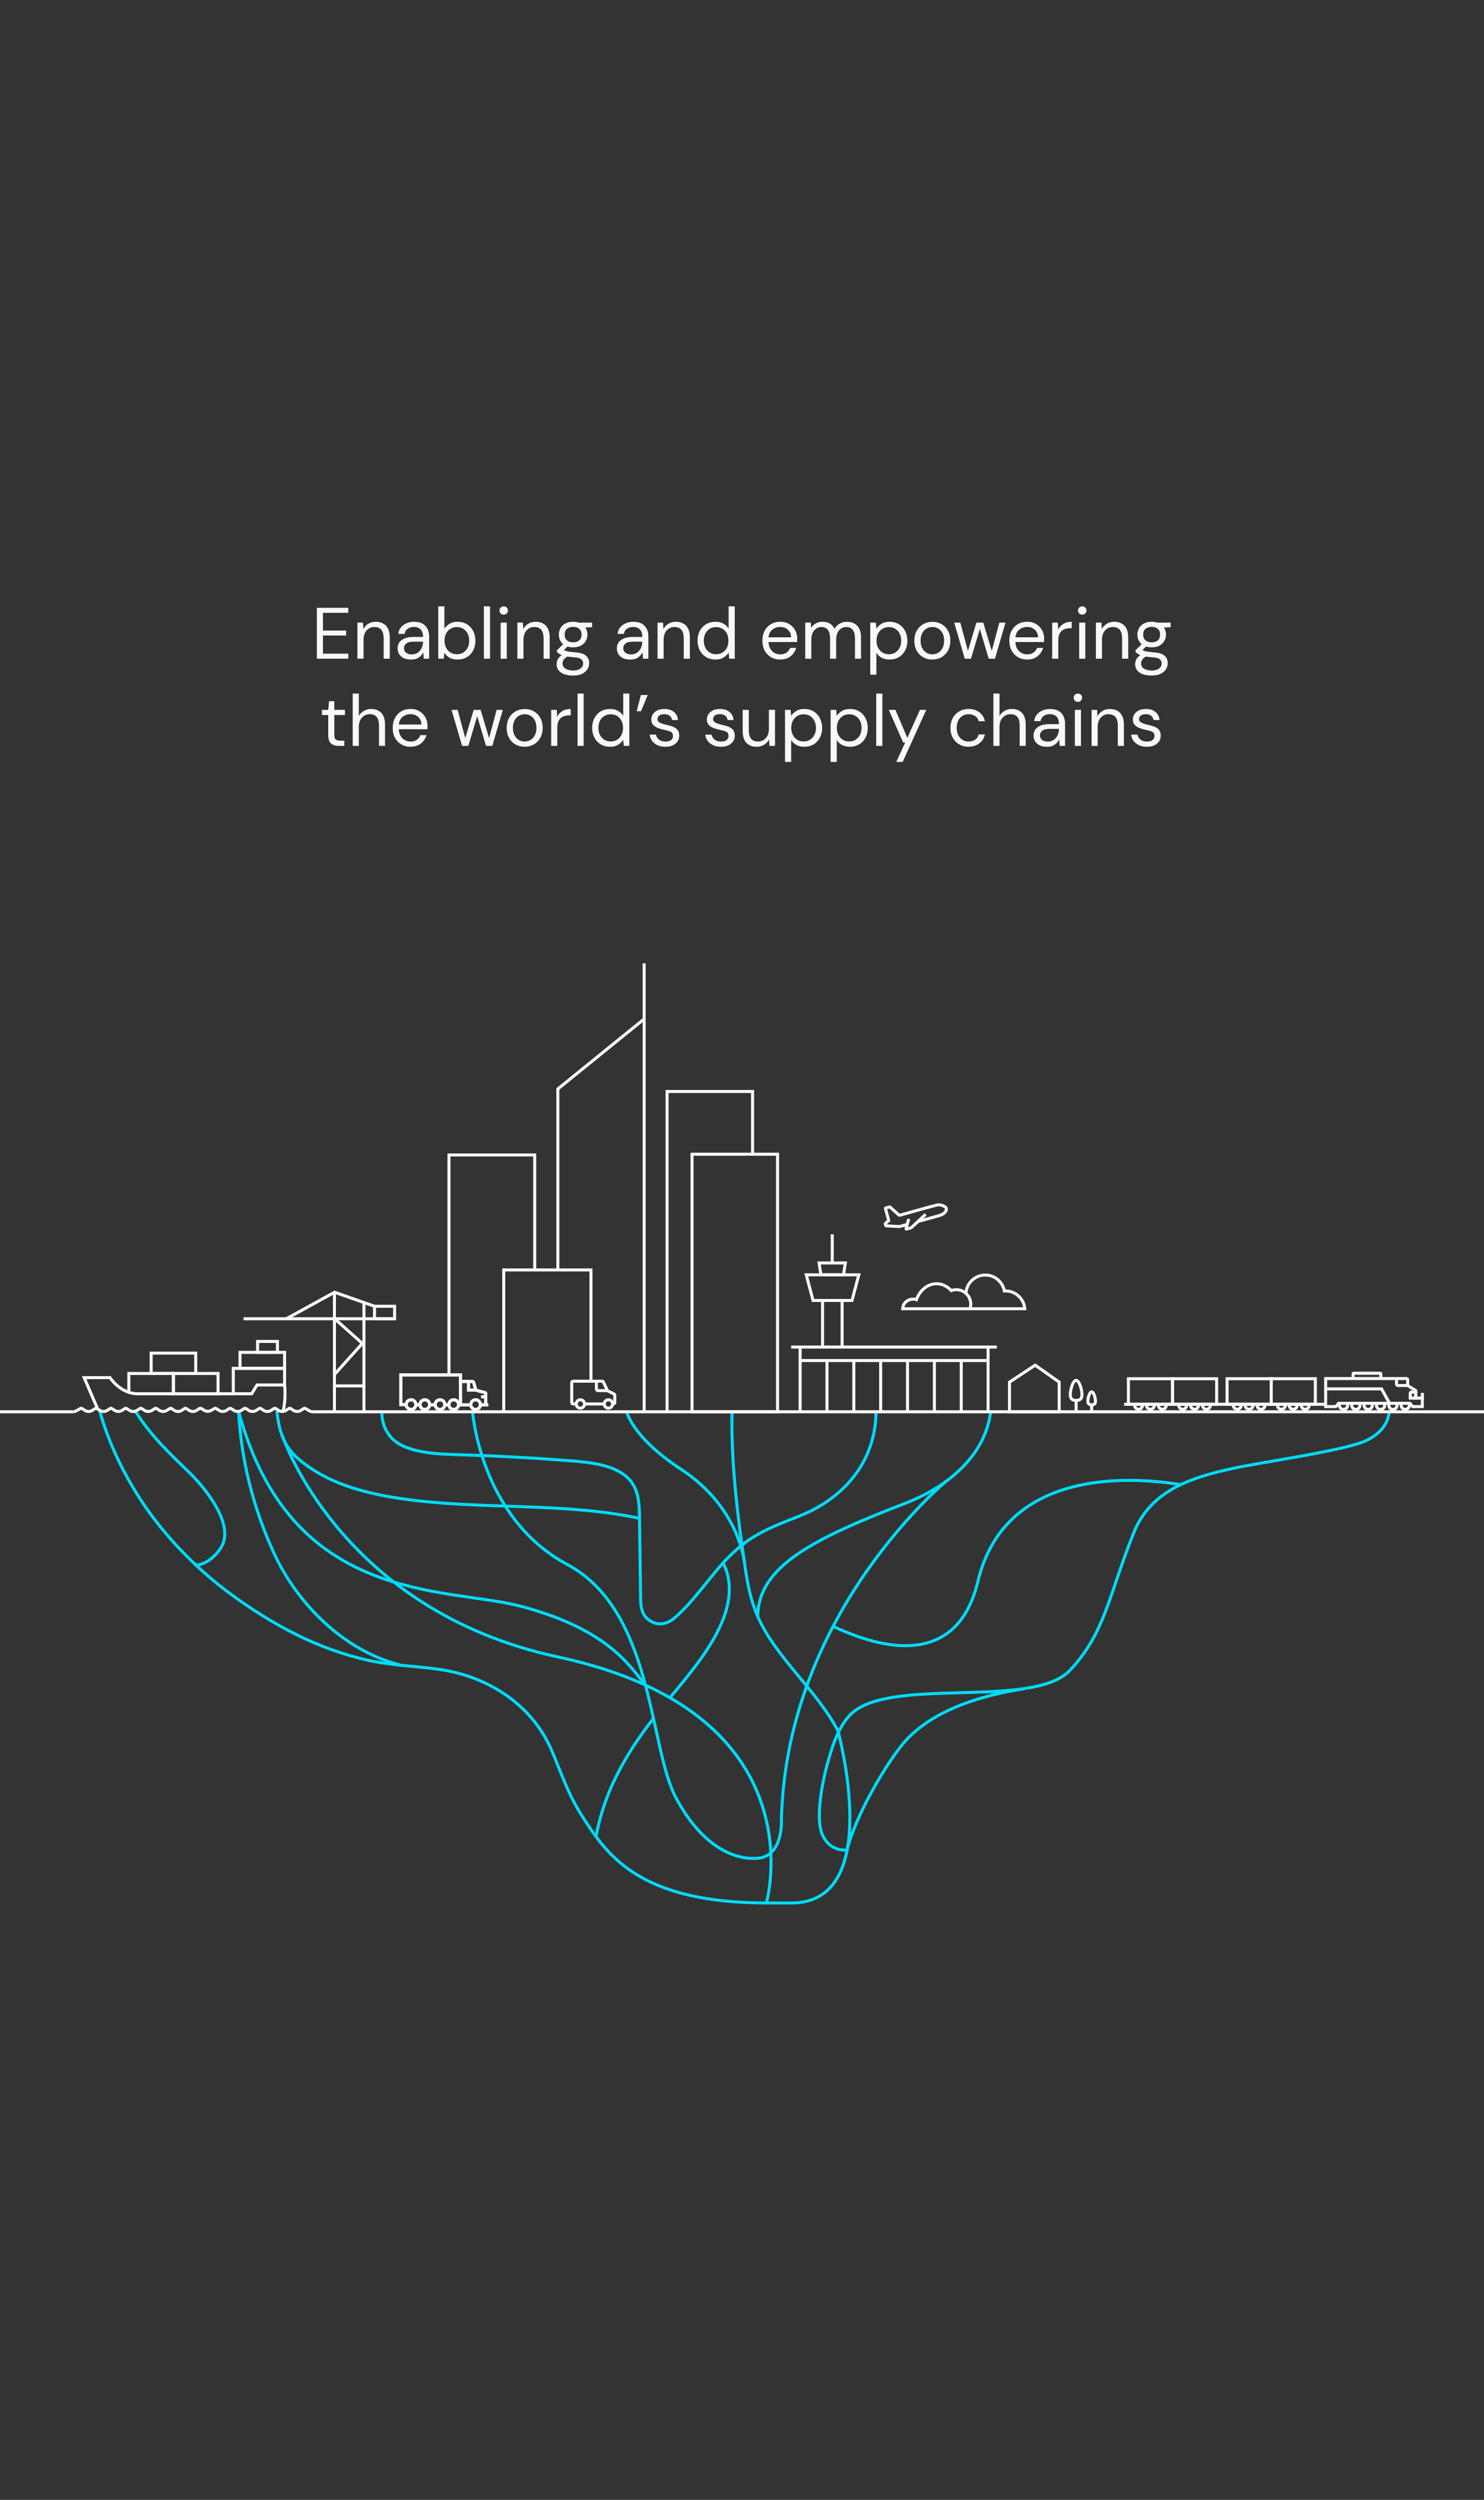 <svg width="613" height="1032" viewBox="0 0 613 1032" fill="none" xmlns="http://www.w3.org/2000/svg">
<rect x="0" y="0" width="613" height="1032" fill="#333333" stroke="none"/>
<g clip-path="url(#clip0_14_7040)">
<path d="M55.92 582.53C62.31 592.96 71.25 601.11 78.46 608.13C82.37 611.94 98 628.87 91.12 639.13C88.99 642.3 85.85 645.36 81.35 646.14" stroke="#00DBF7" stroke-width="1.25" stroke-miterlimit="10"/>
<path d="M302.36 582.64C301.98 604.33 304.68 625.86 307.85 647.42C308.84 654.17 310.19 660.92 313.01 667.35C320.46 684.35 337.56 697.89 346.15 714.57C346.15 714.57 365.63 785.59 326.98 785.59H316.88C316.72 785.59 316.6 785.47 316.64 785.33C317.95 780.32 335.37 706.5 230.41 684C140.9 664.81 116.83 593.18 116.83 593.18" stroke="#00DBF7" stroke-width="1.25" stroke-miterlimit="10"/>
<path d="M157.69 582.64C157.69 588.42 160.23 594.4 167.22 597.26C174.21 600.12 182.44 600.32 190.34 600.56C205.61 601.02 220.86 601.86 236.05 603.07C244.64 603.75 254.16 604.95 259.46 610.24C263.81 614.58 264.07 620.51 264.15 626C264.31 637.15 264.46 648.29 264.62 659.44C264.65 661.85 264.71 664.35 265.99 666.54C267.27 668.74 270.13 670.58 273.23 670.35C275.92 670.15 278.03 668.53 279.77 666.93C291.27 656.37 297.75 642.42 311.95 634.07C324.91 626.45 334.22 626.52 346.07 616.42C357.92 606.32 361.86 593.61 361.86 582.66" stroke="#00DBF7" stroke-width="1.25" stroke-miterlimit="10"/>
<path d="M316.98 785.58C263.65 785.58 250.53 765.67 239.92 748.83C234.51 740.24 231.8 731.79 228.04 722.96C219.49 702.86 200.68 692.11 182.28 689.28C172.3 687.75 162.16 687.63 152.27 685.45C131.39 680.84 112.78 670.93 94.82 657.71C82.65 648.75 70.01 636.21 60.8 623.1C52.4 611.14 45.06 596.73 41.12 582.15" stroke="#00DBF7" stroke-width="1.25" stroke-miterlimit="10"/>
<path d="M349.9 763.69C349.9 763.69 343.32 764.75 339.93 757.93C335.76 749.53 341.67 728.5 341.67 728.5C343.7 721.13 346.04 713.5 350.9 708.23C366.28 691.53 426.55 706.03 442.04 689.46C456.56 673.92 457.84 658.95 468.32 632.74C475.39 615.06 492.53 609.89 508.78 606.28C520.71 603.63 556.31 598.74 564.59 594.59C569.33 592.22 573.37 588.52 573.88 582.54" stroke="#00DBF7" stroke-width="1.25" stroke-miterlimit="10"/>
<path d="M98.55 582.53C99.59 602.49 104.54 622.42 113.19 641.23C121.78 659.92 140.13 680.93 165.53 687.42" stroke="#00DBF7" stroke-width="1.25" stroke-miterlimit="10"/>
<path d="M349.82 763.83C353.69 749.07 364.99 730.02 372.11 720.94C381.34 709.17 398.31 700.98 422.94 697.15" stroke="#00DBF7" stroke-width="1.25" stroke-miterlimit="10"/>
<path d="M409.21 582.64C407.36 598.72 394.46 612.67 373.69 620.69C336.5 635.04 313.01 646.55 313.01 667.35" stroke="#00DBF7" stroke-width="1.25" stroke-miterlimit="10"/>
<path d="M258.81 582.67C258.81 582.67 261.09 593.33 281.24 606.49C305.56 622.38 307.51 645.03 307.51 645.03" stroke="#00DBF7" stroke-width="1.25" stroke-miterlimit="10"/>
<path d="M391.45 610.96C391.45 610.96 324.94 664.99 322.78 751.05C322.78 751.05 323.75 766.24 313.01 767.13C304.41 767.84 290.65 763.51 279.26 742.23C267.87 720.96 270.2 665.05 234.28 645.82C198.35 626.58 195.18 582.64 195.18 582.64" stroke="#00DBF7" stroke-width="1.25" stroke-miterlimit="10"/>
<path d="M266.61 695.63C260.67 688.58 251.55 672.43 214.36 662.91C183.86 655.11 119.93 662.29 98.55 582.53" stroke="#00DBF7" stroke-width="1.25" stroke-miterlimit="10"/>
<path d="M487.82 612.9C467 609.5 414.77 605.97 403.79 653.45C393.58 694.07 354.24 675.99 344.12 671.39" stroke="#00DBF7" stroke-width="1.25" stroke-miterlimit="10"/>
<path d="M269.92 709.39C257.8 724.9 249.4 740.44 246.16 758.4" stroke="#00DBF7" stroke-width="1.25" stroke-miterlimit="10"/>
<path d="M298.57 645.04C302.11 651.42 301.81 659.26 299.59 665.99C295.4 678.68 285.91 689.74 276.76 700.85" stroke="#00DBF7" stroke-width="1.25" stroke-miterlimit="10"/>
<path d="M114.37 582.39C115.66 596 120.32 601.04 130.03 607.18C139.74 613.32 152 616.55 164.29 618.45C197.18 623.53 231.98 619.92 264.15 626.8" stroke="#00DBF7" stroke-width="1.25" stroke-miterlimit="10"/>
<path d="M630.37 582.81H128.89" stroke="#F8F8F7" stroke-width="1.25" stroke-miterlimit="10"/>
<path fill-rule="evenodd" clip-rule="evenodd" d="M90.07 575.38L90.06 566.99H71.64V575.38H84.4H90.07Z" stroke="#F8F8F7" stroke-width="1.25" stroke-miterlimit="10"/>
<path fill-rule="evenodd" clip-rule="evenodd" d="M80.86 567L80.85 558.6H62.43V566.99L75.19 567H80.86Z" stroke="#F8F8F7" stroke-width="1.25" stroke-miterlimit="10"/>
<path d="M71.64 575.38L71.63 566.99H53.22V574.28" stroke="#F8F8F7" stroke-width="1.25" stroke-miterlimit="10"/>
<path d="M96.37 575.07V564.88H117.55V571.75" stroke="#F8F8F7" stroke-width="1.25" stroke-miterlimit="10"/>
<path d="M117.55 558.28H99.14V564.88H117.55V558.28Z" stroke="#F8F8F7" stroke-width="1.25" stroke-miterlimit="10"/>
<path d="M114.6 553.77H106.4V558.27H114.6V553.77Z" stroke="#F8F8F7" stroke-width="1.25" stroke-miterlimit="10"/>
<path d="M40.36 581.71L34.77 568.72H45.43C45.43 568.72 49.72 575.38 56.89 575.38H103.94L106.18 571.75H117.57C117.57 571.75 118.2 577.67 116.96 582.4" stroke="#F8F8F7" stroke-width="1.25" stroke-miterlimit="10"/>
<path d="M128.91 582.81C128.2 582.81 126.2 581.48 126.2 581.48C125.98 581.33 125.69 581.33 125.46 581.48L124.34 582.21C123.38 582.84 122.13 582.84 121.17 582.21L120.05 581.48C119.83 581.33 119.54 581.33 119.31 581.48L118.19 582.21C117.23 582.84 115.98 582.84 115.02 582.21L113.9 581.48C113.68 581.33 113.39 581.33 113.16 581.48L112.04 582.21C111.08 582.84 109.83 582.84 108.87 582.21L107.75 581.48C107.53 581.33 107.24 581.33 107.01 581.48L105.89 582.21C104.93 582.84 103.68 582.84 102.72 582.21L101.6 581.48C101.38 581.33 101.09 581.33 100.86 581.48L99.74 582.21C98.78 582.84 97.53 582.84 96.57 582.21L95.45 581.48C95.23 581.33 94.94 581.33 94.71 581.48L93.59 582.21C92.63 582.84 91.38 582.84 90.42 582.21L89.28 581.47C89.06 581.33 88.78 581.32 88.56 581.46L87.33 582.19C86.41 582.74 85.27 582.74 84.35 582.19L83.12 581.46C82.9 581.33 82.62 581.33 82.4 581.47L81.26 582.21C80.3 582.84 79.05 582.84 78.09 582.21L76.97 581.48C76.75 581.33 76.46 581.33 76.23 581.48L75.11 582.21C74.15 582.84 72.9 582.84 71.94 582.21L70.82 581.48C70.6 581.33 70.31 581.33 70.08 581.48L68.96 582.21C68 582.84 66.75 582.84 65.79 582.21L64.67 581.48C64.45 581.33 64.16 581.33 63.93 581.48L62.81 582.21C61.85 582.84 60.6 582.84 59.64 582.21L58.52 581.48C58.3 581.33 58.01 581.33 57.78 581.48L56.64 582.22C55.68 582.84 54.45 582.85 53.49 582.23L52.32 581.48C52.09 581.34 51.81 581.34 51.58 581.48L50.5 582.19C49.53 582.83 48.28 582.83 47.31 582.2L46.2 581.48C45.98 581.33 45.69 581.33 45.46 581.48L44.34 582.21C43.38 582.84 42.13 582.84 41.17 582.21L40.05 581.48C39.83 581.33 39.54 581.33 39.31 581.48L38.19 582.21C37.23 582.84 35.98 582.84 35.02 582.21L33.9 581.48C33.68 581.33 33.39 581.33 33.16 581.48C33.16 581.48 31.12 582.81 30.37 582.81" stroke="#F8F8F7" stroke-width="1.25" stroke-miterlimit="10"/>
<path d="M285.87 582.8H321.19V476.48H285.87V582.8Z" stroke="#F8F8F7" stroke-width="1.25" stroke-miterlimit="10"/>
<path d="M220.88 524.25V476.79H185.45V567.42" stroke="#F8F8F7" stroke-width="1.25" stroke-miterlimit="10"/>
<path d="M244.11 570.18V524.25H208.08V582.81" stroke="#F8F8F7" stroke-width="1.25" stroke-miterlimit="10"/>
<path d="M230.43 524.25V449.54L266.08 420.66" stroke="#F8F8F7" stroke-width="1.25" stroke-miterlimit="10"/>
<path d="M266.08 397.66V582.81" stroke="#F8F8F7" stroke-width="1.25" stroke-miterlimit="10"/>
<path d="M416.99 582.81H437.52V570.56L427.61 563.57L416.99 570.56V582.81Z" stroke="#F8F8F7" stroke-width="1.25" stroke-miterlimit="10"/>
<path d="M442.1 575.74C442.1 577.68 443.19 578.11 444.52 578.11C445.86 578.11 446.94 577.68 446.94 575.74C446.94 573.8 445.85 569.85 444.52 569.85C443.18 569.85 442.1 573.8 442.1 575.74Z" stroke="#F8F8F7" stroke-width="1.25" stroke-miterlimit="10"/>
<path d="M444.52 578.11V583.32" stroke="#F8F8F7" stroke-width="1.25" stroke-miterlimit="10"/>
<path d="M449.37 578.41C449.37 579.67 450.07 579.94 450.94 579.94C451.81 579.94 452.51 579.66 452.51 578.41C452.51 577.15 451.81 574.59 450.94 574.59C450.07 574.59 449.37 577.15 449.37 578.41Z" stroke="#F8F8F7" stroke-width="1.25" stroke-miterlimit="10"/>
<path d="M450.94 580.13V583.32" stroke="#F8F8F7" stroke-width="1.25" stroke-miterlimit="10"/>
<path d="M310.87 476.39V450.59H275.55V582.81" stroke="#F8F8F7" stroke-width="1.25" stroke-miterlimit="10"/>
<path d="M326.8 556.09H411.77" stroke="#F8F8F7" stroke-width="1.25" stroke-miterlimit="10"/>
<path d="M330.51 561.66H408.15" stroke="#F8F8F7" stroke-width="1.25" stroke-miterlimit="10"/>
<path d="M330.51 556.57V583.31" stroke="#F8F8F7" stroke-width="1.25" stroke-miterlimit="10"/>
<path d="M408.15 556.57V583.31" stroke="#F8F8F7" stroke-width="1.25" stroke-miterlimit="10"/>
<path d="M397.06 561.66V583.31" stroke="#F8F8F7" stroke-width="1.25" stroke-miterlimit="10"/>
<path d="M385.97 561.66V583.31" stroke="#F8F8F7" stroke-width="1.25" stroke-miterlimit="10"/>
<path d="M374.87 561.19V582.85" stroke="#F8F8F7" stroke-width="1.25" stroke-miterlimit="10"/>
<path d="M363.78 561.19V582.85" stroke="#F8F8F7" stroke-width="1.25" stroke-miterlimit="10"/>
<path d="M352.69 561.19V582.85" stroke="#F8F8F7" stroke-width="1.25" stroke-miterlimit="10"/>
<path d="M341.6 561.19V582.85" stroke="#F8F8F7" stroke-width="1.25" stroke-miterlimit="10"/>
<path d="M347.85 536.86V556.09" stroke="#F8F8F7" stroke-width="1.25" stroke-miterlimit="10"/>
<path d="M339.78 536.86V556.09" stroke="#F8F8F7" stroke-width="1.25" stroke-miterlimit="10"/>
<path d="M351.94 536.86L354.75 526.27H333.05L335.85 536.86H351.94Z" stroke="#F8F8F7" stroke-width="1.25" stroke-miterlimit="10"/>
<path d="M348.44 526.27L349.19 521.37H338.34L339.09 526.27H348.44Z" stroke="#F8F8F7" stroke-width="1.25" stroke-miterlimit="10"/>
<path d="M343.77 509.55V521.37" stroke="#F8F8F7" stroke-width="1.25" stroke-miterlimit="10"/>
<path d="M239.74 581.31C240.695 581.31 241.47 580.535 241.47 579.58C241.47 578.625 240.695 577.85 239.74 577.85C238.784 577.85 238.01 578.625 238.01 579.58C238.01 580.535 238.784 581.31 239.74 581.31Z" stroke="#F8F8F7" stroke-width="1.25" stroke-miterlimit="10"/>
<path d="M251.32 581.31C252.275 581.31 253.05 580.535 253.05 579.58C253.05 578.625 252.275 577.85 251.32 577.85C250.364 577.85 249.59 578.625 249.59 579.58C249.59 580.535 250.364 581.31 251.32 581.31Z" stroke="#F8F8F7" stroke-width="1.25" stroke-miterlimit="10"/>
<path d="M250.92 574.08H247.02C246.65 574.08 246.36 573.78 246.36 573.42V570.19" stroke="#F8F8F7" stroke-width="1.25" stroke-miterlimit="10"/>
<path d="M238.01 579.58H236.74C236.42 579.58 236.17 579.32 236.17 579.01V570.76C236.17 570.44 236.43 570.19 236.74 570.19H248.73C248.95 570.19 249.15 570.32 249.25 570.52L250.86 573.93C250.91 574.05 251.01 574.14 251.12 574.2L253.64 575.47C253.83 575.57 253.96 575.77 253.96 575.98V579.02C253.96 579.34 253.7 579.59 253.39 579.59H253.05" stroke="#F8F8F7" stroke-width="1.25" stroke-miterlimit="10"/>
<path d="M249.59 579.58H241.46" stroke="#F8F8F7" stroke-width="1.25" stroke-miterlimit="10"/>
<path fill-rule="evenodd" clip-rule="evenodd" d="M198.46 579.85C198.46 580.95 197.56 581.85 196.46 581.85C195.36 581.85 194.46 580.95 194.46 579.85C194.46 578.75 195.36 577.85 196.46 577.85C197.56 577.85 198.46 578.75 198.46 579.85Z" stroke="#F8F8F7" stroke-width="1.25" stroke-miterlimit="10"/>
<path fill-rule="evenodd" clip-rule="evenodd" d="M177.48 579.85C177.48 580.95 176.58 581.85 175.48 581.85C174.38 581.85 173.48 580.95 173.48 579.85C173.48 578.75 174.38 577.85 175.48 577.85C176.58 577.85 177.48 578.75 177.48 579.85Z" stroke="#F8F8F7" stroke-width="1.25" stroke-miterlimit="10"/>
<path fill-rule="evenodd" clip-rule="evenodd" d="M171.79 579.85C171.79 580.95 170.89 581.85 169.79 581.85C168.69 581.85 167.79 580.95 167.79 579.85C167.79 578.75 168.69 577.85 169.79 577.85C170.89 577.85 171.79 578.75 171.79 579.85Z" stroke="#F8F8F7" stroke-width="1.25" stroke-miterlimit="10"/>
<path d="M190.29 570.29H195.06C195.3 570.29 195.59 570.47 195.65 570.7L196.56 573.89L200.43 574.93C200.55 574.93 200.64 575.04 200.64 575.15V580.01" stroke="#F8F8F7" stroke-width="1.25" stroke-miterlimit="10"/>
<path d="M194.47 579.97L189.42 579.95" stroke="#F8F8F7" stroke-width="1.25" stroke-miterlimit="10"/>
<path d="M198.29 579.96L201.67 579.95" stroke="#F8F8F7" stroke-width="1.25" stroke-miterlimit="10"/>
<path d="M177.48 579.96L179.76 579.95" stroke="#F8F8F7" stroke-width="1.25" stroke-miterlimit="10"/>
<path d="M172.11 579.96L173.49 579.95" stroke="#F8F8F7" stroke-width="1.25" stroke-miterlimit="10"/>
<path d="M184.05 579.96L185.43 579.95" stroke="#F8F8F7" stroke-width="1.25" stroke-miterlimit="10"/>
<path fill-rule="evenodd" clip-rule="evenodd" d="M189.42 579.85C189.42 580.95 188.52 581.85 187.42 581.85C186.32 581.85 185.42 580.95 185.42 579.85C185.42 578.75 186.32 577.85 187.42 577.85C188.52 577.85 189.42 578.75 189.42 579.85Z" stroke="#F8F8F7" stroke-width="1.25" stroke-miterlimit="10"/>
<path fill-rule="evenodd" clip-rule="evenodd" d="M183.75 579.85C183.75 580.95 182.85 581.85 181.75 581.85C180.65 581.85 179.75 580.95 179.75 579.85C179.75 578.75 180.65 577.85 181.75 577.85C182.85 577.85 183.75 578.75 183.75 579.85Z" stroke="#F8F8F7" stroke-width="1.25" stroke-miterlimit="10"/>
<path d="M193.54 570.73V573.85H196.56" stroke="#F8F8F7" stroke-width="1.25" stroke-miterlimit="10"/>
<path d="M198.75 576.61H200.85" stroke="#F8F8F7" stroke-width="1.25" stroke-miterlimit="10"/>
<path d="M190.22 579.95L190.21 567.6H165.58V579.85H167.8" stroke="#F8F8F7" stroke-width="1.25" stroke-miterlimit="10"/>
<path fill-rule="evenodd" clip-rule="evenodd" d="M198.46 579.85C198.46 580.95 197.56 581.85 196.46 581.85C195.36 581.85 194.46 580.95 194.46 579.85C194.46 578.75 195.36 577.85 196.46 577.85C197.56 577.85 198.46 578.75 198.46 579.85Z" stroke="#F8F8F7" stroke-width="1.25" stroke-miterlimit="10"/>
<path fill-rule="evenodd" clip-rule="evenodd" d="M177.48 579.85C177.48 580.95 176.58 581.85 175.48 581.85C174.38 581.85 173.48 580.95 173.48 579.85C173.48 578.75 174.38 577.85 175.48 577.85C176.58 577.85 177.48 578.75 177.48 579.85Z" stroke="#F8F8F7" stroke-width="1.25" stroke-miterlimit="10"/>
<path fill-rule="evenodd" clip-rule="evenodd" d="M171.79 579.85C171.79 580.95 170.89 581.85 169.79 581.85C168.69 581.85 167.79 580.95 167.79 579.85C167.79 578.75 168.69 577.85 169.79 577.85C170.89 577.85 171.79 578.75 171.79 579.85Z" stroke="#F8F8F7" stroke-width="1.25" stroke-miterlimit="10"/>
<path d="M190.29 570.29H195.06C195.3 570.29 195.59 570.47 195.65 570.7L196.56 573.89L200.43 574.93C200.55 574.93 200.64 575.04 200.64 575.15V580.01" stroke="#F8F8F7" stroke-width="1.25" stroke-miterlimit="10"/>
<path d="M194.47 579.97L189.42 579.95" stroke="#F8F8F7" stroke-width="1.25" stroke-miterlimit="10"/>
<path d="M198.29 579.96L201.67 579.95" stroke="#F8F8F7" stroke-width="1.25" stroke-miterlimit="10"/>
<path d="M177.48 579.96L179.76 579.95" stroke="#F8F8F7" stroke-width="1.25" stroke-miterlimit="10"/>
<path d="M172.11 579.96L173.49 579.95" stroke="#F8F8F7" stroke-width="1.25" stroke-miterlimit="10"/>
<path d="M184.05 579.96L185.43 579.95" stroke="#F8F8F7" stroke-width="1.25" stroke-miterlimit="10"/>
<path fill-rule="evenodd" clip-rule="evenodd" d="M189.42 579.85C189.42 580.95 188.52 581.85 187.42 581.85C186.32 581.85 185.42 580.95 185.42 579.85C185.42 578.75 186.32 577.85 187.42 577.85C188.52 577.85 189.42 578.75 189.42 579.85Z" stroke="#F8F8F7" stroke-width="1.25" stroke-miterlimit="10"/>
<path fill-rule="evenodd" clip-rule="evenodd" d="M183.75 579.85C183.75 580.95 182.85 581.85 181.75 581.85C180.65 581.85 179.75 580.95 179.75 579.85C179.75 578.75 180.65 577.85 181.75 577.85C182.85 577.85 183.75 578.75 183.75 579.85Z" stroke="#F8F8F7" stroke-width="1.25" stroke-miterlimit="10"/>
<path d="M193.54 570.73V573.85H196.56" stroke="#F8F8F7" stroke-width="1.25" stroke-miterlimit="10"/>
<path d="M198.75 576.61H200.85" stroke="#F8F8F7" stroke-width="1.25" stroke-miterlimit="10"/>
<path d="M190.22 579.95L190.21 567.6H165.58V579.85H167.8" stroke="#F8F8F7" stroke-width="1.25" stroke-miterlimit="10"/>
<path d="M150.33 572.12H138.15" stroke="#F8F8F7" stroke-width="1.25" stroke-miterlimit="10"/>
<path d="M118.27 544.41L138.21 533.46L154.7 539.25" stroke="#F8F8F7" stroke-width="1.25" stroke-miterlimit="10"/>
<path d="M138.15 533.46V582.4" stroke="#F8F8F7" stroke-width="1.25" stroke-miterlimit="10"/>
<path d="M150.33 537.71V582.4" stroke="#F8F8F7" stroke-width="1.25" stroke-miterlimit="10"/>
<path d="M138.15 567.42L149.67 554.59L138.15 544.32" stroke="#F8F8F7" stroke-width="1.25" stroke-miterlimit="10"/>
<path d="M100.6 544.41H163" stroke="#F8F8F7" stroke-width="1.25" stroke-miterlimit="10"/>
<path d="M163 539.25H154.7V544.42H163V539.25Z" stroke="#F8F8F7" stroke-width="1.25" stroke-miterlimit="10"/>
<path d="M-17.37 582.81H30.31" stroke="#F8F8F7" stroke-width="1.25" stroke-miterlimit="10"/>
<path d="M400.99 538.36C400.99 535.08 398.33 532.41 395.04 532.41C394.3 532.41 393.6 532.55 392.95 532.79C391.33 531.03 389.21 529.95 386.88 529.95C383.17 529.95 379.99 532.64 378.54 536.51C378.12 536.38 377.68 536.3 377.21 536.3C374.83 536.3 372.9 538.08 372.9 540.27H400.67C400.87 539.67 400.99 539.03 400.99 538.35V538.36Z" stroke="#F8F8F7" stroke-width="1.25" stroke-miterlimit="10"/>
<path d="M400.67 540.27H423.31C422.97 536.16 419.53 532.92 415.33 532.92C415.17 532.92 415.02 532.93 414.87 532.94C414.19 529.2 410.93 526.36 406.99 526.36C402.72 526.36 399.23 529.7 399 533.92" stroke="#F8F8F7" stroke-width="1.25" stroke-miterlimit="10"/>
<path d="M375.39 503.19L374.26 507.24C374.23 507.34 374.32 507.43 374.42 507.4L376.14 506.93C376.31 506.88 376.47 506.8 376.6 506.67L382.35 501.27" stroke="#F8F8F7" stroke-width="1.25" stroke-miterlimit="10"/>
<path d="M379.23 504.24L386.87 502.13C386.87 502.13 387.6 501.93 388.35 501.69C389.19 501.41 389.88 500.97 390.29 500.52C390.88 499.88 391.35 498.9 390.41 498.23C388.78 497.18 387.7 497.28 386.29 497.64C385.82 497.7 371.6 501.69 371.6 501.69C371.54 501.71 371.48 501.69 371.43 501.66L367.61 498.27C367.61 498.27 367.52 498.23 367.47 498.25L365.81 498.71C365.75 498.73 365.71 498.79 365.73 498.86L367.09 503.78C367.11 503.84 367.09 503.89 367.04 503.93L365.78 505.01C365.71 505.07 365.68 505.17 365.7 505.26L365.87 505.87C365.9 505.97 365.99 506.05 366.1 506.05L371.3 506.33C371.47 506.33 371.63 506.33 371.79 506.28L374.63 505.5" stroke="#F8F8F7" stroke-width="1.25" stroke-miterlimit="10"/>
<path d="M558.91 568.67V567.14C558.91 567 559.02 566.89 559.16 566.89H570.12C570.26 566.89 570.37 567 570.37 567.14V568.67" stroke="#F8F8F7" stroke-width="1.25" stroke-miterlimit="10"/>
<path d="M576.87 569.09V571.36C576.87 571.36 576.83 571.97 577.69 571.97H581.49L584.78 574.05V577.16H587.52V580.67H583.55L582.4 579.31H571.71H563.63H552.94L551.79 580.67H547.59V569.09H580.84C581.32 569.09 581.48 569.23 581.48 569.75V571.97" stroke="#F8F8F7" stroke-width="1.25" stroke-miterlimit="10"/>
<path d="M587.53 577.68V575.01" stroke="#F8F8F7" stroke-width="1.25" stroke-miterlimit="10"/>
<path d="M547.61 573.36H570.68L574.01 579.35" stroke="#F8F8F7" stroke-width="1.25" stroke-miterlimit="10"/>
<path d="M502.57 569.17H484.34V579.72H502.57V569.17Z" stroke="#F8F8F7" stroke-width="1.25" stroke-miterlimit="10"/>
<path d="M484.34 569.17H466.11V579.72H484.34V569.17Z" stroke="#F8F8F7" stroke-width="1.25" stroke-miterlimit="10"/>
<path d="M543.33 569.16H525.1V579.71H543.33V569.16Z" stroke="#F8F8F7" stroke-width="1.25" stroke-miterlimit="10"/>
<path d="M525.1 569.16H506.87V579.71H525.1V569.16Z" stroke="#F8F8F7" stroke-width="1.25" stroke-miterlimit="10"/>
<path d="M535.8 580.17C535.8 581.06 535.08 581.78 534.19 581.78C533.3 581.78 532.58 581.06 532.58 580.17" stroke="#F8F8F7" stroke-width="1.25" stroke-miterlimit="10"/>
<path d="M530.92 580.17C530.92 581.06 530.2 581.78 529.31 581.78C528.42 581.78 527.7 581.06 527.7 580.17" stroke="#F8F8F7" stroke-width="1.25" stroke-miterlimit="10"/>
<path d="M540.74 580.17C540.74 581.06 540.02 581.78 539.13 581.78C538.24 581.78 537.52 581.06 537.52 580.17" stroke="#F8F8F7" stroke-width="1.25" stroke-miterlimit="10"/>
<path d="M517.57 580.17C517.57 581.06 516.85 581.78 515.96 581.78C515.07 581.78 514.35 581.06 514.35 580.17" stroke="#F8F8F7" stroke-width="1.25" stroke-miterlimit="10"/>
<path d="M512.69 580.17C512.69 581.06 511.97 581.78 511.08 581.78C510.19 581.78 509.47 581.06 509.47 580.17" stroke="#F8F8F7" stroke-width="1.25" stroke-miterlimit="10"/>
<path d="M522.51 580.17C522.51 581.06 521.79 581.78 520.9 581.78C520.01 581.78 519.29 581.06 519.29 580.17" stroke="#F8F8F7" stroke-width="1.25" stroke-miterlimit="10"/>
<path d="M495.04 580.17C495.04 581.06 494.32 581.78 493.43 581.78C492.54 581.78 491.82 581.06 491.82 580.17" stroke="#F8F8F7" stroke-width="1.25" stroke-miterlimit="10"/>
<path d="M490.15 580.17C490.15 581.06 489.43 581.78 488.54 581.78C487.65 581.78 486.93 581.06 486.93 580.17" stroke="#F8F8F7" stroke-width="1.25" stroke-miterlimit="10"/>
<path d="M499.97 580.17C499.97 581.06 499.25 581.78 498.36 581.78C497.47 581.78 496.75 581.06 496.75 580.17" stroke="#F8F8F7" stroke-width="1.25" stroke-miterlimit="10"/>
<path d="M476.8 580.17C476.8 581.06 476.08 581.78 475.19 581.78C474.3 581.78 473.58 581.06 473.58 580.17" stroke="#F8F8F7" stroke-width="1.25" stroke-miterlimit="10"/>
<path d="M471.92 580.17C471.92 581.06 471.2 581.78 470.31 581.78C469.42 581.78 468.7 581.06 468.7 580.17" stroke="#F8F8F7" stroke-width="1.25" stroke-miterlimit="10"/>
<path d="M481.74 580.17C481.74 581.06 481.02 581.78 480.13 581.78C479.24 581.78 478.52 581.06 478.52 580.17" stroke="#F8F8F7" stroke-width="1.25" stroke-miterlimit="10"/>
<path d="M547.68 579.71H464.33" stroke="#F8F8F7" stroke-width="1.25" stroke-miterlimit="10"/>
<path d="M582.94 574.69H584.79V577.16H582.54V575.09C582.54 574.87 582.72 574.69 582.94 574.69Z" stroke="#F8F8F7" stroke-width="1.25" stroke-miterlimit="10"/>
<path d="M556.52 579.49C556.61 579.69 556.65 579.92 556.65 580.15C556.65 581.09 555.89 581.84 554.96 581.84C554.03 581.84 553.27 581.08 553.27 580.15V579.8" stroke="#F8F8F7" stroke-width="1.25" stroke-miterlimit="10"/>
<path d="M561.62 579.49C561.71 579.69 561.75 579.92 561.75 580.15C561.75 581.09 560.99 581.84 560.06 581.84C559.13 581.84 558.37 581.08 558.37 580.15C558.37 579.9 558.42 579.67 558.52 579.46" stroke="#F8F8F7" stroke-width="1.25" stroke-miterlimit="10"/>
<path d="M566.73 579.49C566.82 579.69 566.86 579.92 566.86 580.15C566.86 581.09 566.1 581.84 565.17 581.84C564.24 581.84 563.48 581.08 563.48 580.15C563.48 579.9 563.53 579.67 563.63 579.46" stroke="#F8F8F7" stroke-width="1.25" stroke-miterlimit="10"/>
<path d="M571.83 579.49C571.92 579.69 571.96 579.92 571.96 580.15C571.96 581.09 571.2 581.84 570.27 581.84C569.34 581.84 568.58 581.08 568.58 580.15C568.58 579.9 568.63 579.67 568.73 579.46" stroke="#F8F8F7" stroke-width="1.25" stroke-miterlimit="10"/>
<path d="M576.94 579.49C577.03 579.69 577.07 579.92 577.07 580.15C577.07 581.09 576.31 581.84 575.38 581.84C574.45 581.84 573.69 581.08 573.69 580.15C573.69 579.9 573.74 579.67 573.84 579.46" stroke="#F8F8F7" stroke-width="1.25" stroke-miterlimit="10"/>
<path d="M578.93 579.45C578.83 579.66 578.78 579.9 578.78 580.14C578.78 581.08 579.54 581.83 580.47 581.83C581.4 581.83 582.16 581.07 582.16 580.14V579.56" stroke="#F8F8F7" stroke-width="1.25" stroke-miterlimit="10"/>
<path d="M130.88 271.92V250.92H143.87V252.99H133.4V260.31H142.97V262.35H133.4V269.85H143.87V271.92H130.88Z" fill="#F8F8F7"/>
<path d="M147.65 271.92V257.04H149.93L150.08 259.71C150.56 258.77 151.25 258.03 152.15 257.49C153.05 256.95 154.07 256.68 155.21 256.68C156.97 256.68 158.38 257.22 159.42 258.29C160.46 259.36 161 261 161 263.22V271.92H158.48V263.49C158.48 260.39 157.2 258.84 154.64 258.84C153.36 258.84 152.3 259.3 151.45 260.24C150.6 261.17 150.17 262.5 150.17 264.22V271.93H147.65V271.92Z" fill="#F8F8F7"/>
<path d="M169.76 272.28C168.52 272.28 167.49 272.07 166.67 271.65C165.85 271.23 165.24 270.67 164.84 269.97C164.44 269.27 164.24 268.51 164.24 267.69C164.24 266.17 164.82 265 165.98 264.18C167.14 263.36 168.72 262.95 170.72 262.95H174.74V262.77C174.74 261.47 174.4 260.49 173.72 259.81C173.04 259.14 172.13 258.81 170.99 258.81C170.01 258.81 169.16 259.06 168.45 259.54C167.74 260.03 167.3 260.75 167.12 261.69H164.54C164.64 260.61 165.01 259.7 165.64 258.96C166.27 258.22 167.05 257.65 167.99 257.27C168.93 256.88 169.93 256.68 170.99 256.68C173.07 256.68 174.64 257.24 175.69 258.35C176.74 259.46 177.27 260.94 177.27 262.78V271.93H175.02L174.87 269.26C174.45 270.1 173.83 270.82 173.03 271.41C172.22 272 171.13 272.29 169.78 272.29L169.76 272.28ZM170.15 270.15C171.11 270.15 171.94 269.9 172.62 269.4C173.31 268.9 173.84 268.25 174.2 267.45C174.56 266.65 174.74 265.81 174.74 264.93V264.9H170.93C169.45 264.9 168.4 265.15 167.8 265.67C167.19 266.18 166.88 266.82 166.88 267.57C166.88 268.32 167.16 268.98 167.73 269.45C168.3 269.92 169.11 270.16 170.15 270.16V270.15Z" fill="#F8F8F7"/>
<path d="M188.99 272.28C187.77 272.28 186.68 272.03 185.74 271.53C184.79 271.03 184.06 270.33 183.56 269.43L183.32 271.92H181.04V250.32H183.56V259.5C184.04 258.78 184.73 258.13 185.62 257.55C186.51 256.97 187.64 256.68 189.02 256.68C190.5 256.68 191.79 257.02 192.89 257.7C193.99 258.38 194.85 259.31 195.46 260.49C196.07 261.67 196.38 263.01 196.38 264.51C196.38 266.01 196.07 267.34 195.46 268.52C194.85 269.69 193.99 270.61 192.88 271.28C191.77 271.95 190.47 272.28 189 272.28H188.99ZM188.72 270.09C189.72 270.09 190.6 269.86 191.36 269.38C192.12 268.91 192.72 268.26 193.16 267.42C193.6 266.58 193.82 265.6 193.82 264.48C193.82 263.36 193.6 262.38 193.16 261.54C192.72 260.7 192.12 260.04 191.36 259.57C190.6 259.1 189.72 258.87 188.72 258.87C187.72 258.87 186.84 259.11 186.08 259.57C185.32 260.04 184.72 260.69 184.28 261.54C183.84 262.38 183.62 263.36 183.62 264.48C183.62 265.6 183.84 266.58 184.28 267.42C184.72 268.26 185.32 268.92 186.08 269.38C186.84 269.85 187.72 270.09 188.72 270.09Z" fill="#F8F8F7"/>
<path d="M199.88 271.92V250.32H202.4V271.92H199.88Z" fill="#F8F8F7"/>
<path d="M208.07 253.74C207.57 253.74 207.15 253.57 206.82 253.25C206.49 252.92 206.32 252.5 206.32 252C206.32 251.5 206.49 251.12 206.82 250.8C207.15 250.48 207.57 250.32 208.07 250.32C208.57 250.32 208.96 250.48 209.3 250.8C209.64 251.12 209.81 251.52 209.81 252C209.81 252.48 209.64 252.92 209.3 253.25C208.96 253.58 208.55 253.74 208.07 253.74ZM206.81 271.92V257.04H209.33V271.92H206.81Z" fill="#F8F8F7"/>
<path d="M213.71 271.92V257.04H215.99L216.14 259.71C216.62 258.77 217.31 258.03 218.21 257.49C219.11 256.95 220.13 256.68 221.27 256.68C223.03 256.68 224.44 257.22 225.48 258.29C226.52 259.36 227.06 261 227.06 263.22V271.92H224.54V263.49C224.54 260.39 223.26 258.84 220.7 258.84C219.42 258.84 218.36 259.3 217.51 260.24C216.66 261.17 216.23 262.5 216.23 264.22V271.93H213.71V271.92Z" fill="#F8F8F7"/>
<path d="M236.75 267.24C235.91 267.24 235.14 267.13 234.44 266.91L232.94 268.32C233.16 268.48 233.43 268.62 233.76 268.73C234.09 268.84 234.57 268.94 235.19 269.03C235.81 269.12 236.68 269.22 237.8 269.32C239.8 269.46 241.23 269.92 242.09 270.7C242.95 271.48 243.38 272.5 243.38 273.76C243.38 274.62 243.14 275.44 242.67 276.22C242.2 277 241.48 277.64 240.51 278.14C239.54 278.64 238.3 278.89 236.78 278.89C235.44 278.89 234.25 278.71 233.21 278.37C232.17 278.02 231.36 277.49 230.78 276.78C230.2 276.07 229.91 275.18 229.91 274.09C229.91 273.53 230.06 272.92 230.36 272.28C230.66 271.63 231.22 271.01 232.04 270.43C231.6 270.25 231.22 270.05 230.92 269.85C230.61 269.64 230.32 269.41 230.06 269.14V268.45L232.61 265.93C231.43 264.93 230.84 263.61 230.84 261.97C230.84 260.99 231.07 260.1 231.53 259.3C231.99 258.5 232.66 257.86 233.54 257.39C234.42 256.92 235.49 256.68 236.75 256.68C237.61 256.68 238.39 256.8 239.09 257.04H244.58V258.93L241.79 259.05C242.37 259.89 242.66 260.86 242.66 261.96C242.66 262.94 242.42 263.83 241.95 264.63C241.48 265.43 240.81 266.07 239.94 266.54C239.07 267.01 238 267.24 236.74 267.24H236.75ZM232.37 273.84C232.37 274.84 232.79 275.58 233.63 276.07C234.47 276.56 235.52 276.81 236.78 276.81C238.04 276.81 239.01 276.54 239.76 276C240.51 275.46 240.88 274.74 240.88 273.84C240.88 273.2 240.62 272.64 240.1 272.17C239.58 271.7 238.62 271.43 237.22 271.35C236.12 271.27 235.17 271.17 234.37 271.05C233.55 271.49 233.01 271.97 232.75 272.48C232.49 272.99 232.36 273.44 232.36 273.84H232.37ZM236.75 265.17C237.81 265.17 238.66 264.9 239.29 264.34C239.92 263.79 240.24 263 240.24 261.96C240.24 260.92 239.92 260.16 239.29 259.61C238.66 259.06 237.81 258.78 236.75 258.78C235.69 258.78 234.82 259.06 234.18 259.61C233.55 260.16 233.24 260.94 233.24 261.96C233.24 262.98 233.55 263.79 234.18 264.34C234.81 264.89 235.67 265.17 236.75 265.17Z" fill="#F8F8F7"/>
<path d="M260.33 272.28C259.09 272.28 258.06 272.07 257.24 271.65C256.42 271.23 255.81 270.67 255.41 269.97C255.01 269.27 254.81 268.51 254.81 267.69C254.81 266.17 255.39 265 256.55 264.18C257.71 263.36 259.29 262.95 261.29 262.95H265.31V262.77C265.31 261.47 264.97 260.49 264.29 259.81C263.61 259.14 262.7 258.81 261.56 258.81C260.58 258.81 259.73 259.06 259.02 259.54C258.31 260.03 257.86 260.75 257.69 261.69H255.11C255.21 260.61 255.57 259.7 256.2 258.96C256.83 258.22 257.62 257.65 258.56 257.27C259.5 256.88 260.5 256.68 261.56 256.68C263.64 256.68 265.2 257.24 266.25 258.35C267.3 259.46 267.83 260.94 267.83 262.78V271.93H265.58L265.43 269.26C265.01 270.1 264.39 270.82 263.58 271.41C262.77 272 261.69 272.29 260.33 272.29V272.28ZM260.72 270.15C261.68 270.15 262.5 269.9 263.19 269.4C263.88 268.9 264.4 268.25 264.77 267.45C265.13 266.65 265.31 265.81 265.31 264.93V264.9H261.5C260.02 264.9 258.98 265.15 258.37 265.67C257.76 266.18 257.45 266.82 257.45 267.57C257.45 268.32 257.74 268.98 258.31 269.45C258.88 269.92 259.68 270.16 260.73 270.16L260.72 270.15Z" fill="#F8F8F7"/>
<path d="M271.61 271.92V257.04H273.89L274.04 259.71C274.52 258.77 275.21 258.03 276.11 257.49C277.01 256.95 278.03 256.68 279.17 256.68C280.93 256.68 282.34 257.22 283.39 258.29C284.44 259.36 284.96 261 284.96 263.22V271.92H282.44V263.49C282.44 260.39 281.16 258.84 278.6 258.84C277.32 258.84 276.25 259.3 275.4 260.24C274.55 261.17 274.12 262.5 274.12 264.22V271.93H271.6L271.61 271.92Z" fill="#F8F8F7"/>
<path d="M295.52 272.28C294.04 272.28 292.75 271.94 291.64 271.26C290.53 270.58 289.67 269.65 289.06 268.47C288.45 267.29 288.14 265.95 288.14 264.45C288.14 262.95 288.45 261.62 289.07 260.45C289.69 259.28 290.55 258.36 291.65 257.69C292.75 257.02 294.05 256.68 295.55 256.68C296.77 256.68 297.85 256.93 298.79 257.43C299.73 257.93 300.46 258.63 300.98 259.53V250.32H303.5V271.92H301.22L300.98 269.46C300.5 270.18 299.81 270.83 298.91 271.41C298.01 271.99 296.88 272.28 295.52 272.28ZM295.79 270.09C296.79 270.09 297.67 269.86 298.45 269.38C299.22 268.91 299.82 268.26 300.25 267.42C300.68 266.58 300.89 265.6 300.89 264.48C300.89 263.36 300.68 262.38 300.25 261.54C299.82 260.7 299.22 260.04 298.45 259.57C297.68 259.1 296.79 258.87 295.79 258.87C294.79 258.87 293.93 259.11 293.17 259.57C292.4 260.04 291.8 260.69 291.37 261.54C290.94 262.38 290.72 263.36 290.72 264.48C290.72 265.6 290.93 266.58 291.37 267.42C291.8 268.26 292.4 268.92 293.17 269.38C293.94 269.85 294.81 270.09 295.79 270.09Z" fill="#F8F8F7"/>
<path d="M322.25 272.28C320.83 272.28 319.57 271.95 318.47 271.3C317.37 270.65 316.51 269.75 315.87 268.59C315.24 267.43 314.93 266.06 314.93 264.48C314.93 262.9 315.24 261.55 315.86 260.38C316.48 259.21 317.35 258.3 318.45 257.65C319.56 257 320.85 256.67 322.31 256.67C323.77 256.67 324.99 257 326.05 257.65C327.1 258.3 327.9 259.16 328.47 260.21C329.03 261.27 329.31 262.41 329.31 263.63C329.31 263.85 329.31 264.07 329.29 264.29C329.29 264.51 329.28 264.76 329.28 265.04H317.43C317.49 266.18 317.75 267.12 318.22 267.87C318.69 268.62 319.28 269.19 319.99 269.57C320.7 269.95 321.45 270.14 322.25 270.14C323.29 270.14 324.16 269.9 324.86 269.42C325.56 268.94 326.07 268.29 326.39 267.47H328.88C328.48 268.85 327.71 269.99 326.59 270.91C325.46 271.82 324.01 272.27 322.25 272.27V272.28ZM322.25 258.81C321.05 258.81 319.99 259.18 319.06 259.9C318.13 260.63 317.59 261.7 317.45 263.1H326.81C326.75 261.76 326.29 260.71 325.43 259.95C324.57 259.19 323.51 258.81 322.25 258.81Z" fill="#F8F8F7"/>
<path d="M332.63 271.92V257.04H334.91L335.09 259.2C335.57 258.4 336.21 257.78 337.01 257.34C337.81 256.9 338.71 256.68 339.71 256.68C340.89 256.68 341.9 256.92 342.75 257.4C343.6 257.88 344.25 258.61 344.71 259.59C345.23 258.69 345.94 257.98 346.86 257.46C347.77 256.94 348.75 256.68 349.81 256.68C351.59 256.68 353.01 257.22 354.07 258.29C355.13 259.36 355.66 261 355.66 263.22V271.92H353.17V263.49C353.17 261.95 352.86 260.79 352.24 260.01C351.62 259.23 350.73 258.84 349.57 258.84C348.41 258.84 347.37 259.3 346.58 260.24C345.79 261.18 345.4 262.5 345.4 264.22V271.93H342.88V263.5C342.88 261.96 342.57 260.8 341.95 260.02C341.33 259.24 340.44 258.85 339.28 258.85C338.12 258.85 337.11 259.31 336.32 260.25C335.53 261.19 335.13 262.51 335.13 264.23V271.94H332.61L332.63 271.92Z" fill="#F8F8F7"/>
<path d="M359.48 278.52V257.04H361.76L362 259.5C362.48 258.78 363.17 258.13 364.05 257.55C364.94 256.97 366.08 256.68 367.46 256.68C368.94 256.68 370.23 257.02 371.33 257.7C372.43 258.38 373.28 259.31 373.89 260.49C374.5 261.67 374.81 263.01 374.81 264.51C374.81 266.01 374.51 267.34 373.89 268.52C373.28 269.69 372.42 270.61 371.31 271.28C370.2 271.95 368.91 272.28 367.43 272.28C366.21 272.28 365.13 272.03 364.18 271.53C363.23 271.03 362.51 270.33 362.01 269.43V278.52H359.49H359.48ZM367.16 270.09C368.16 270.09 369.04 269.86 369.8 269.38C370.56 268.91 371.16 268.26 371.6 267.42C372.04 266.58 372.26 265.6 372.26 264.48C372.26 263.36 372.04 262.38 371.6 261.54C371.16 260.7 370.56 260.04 369.8 259.57C369.04 259.1 368.16 258.87 367.16 258.87C366.16 258.87 365.28 259.11 364.52 259.57C363.76 260.04 363.16 260.69 362.72 261.54C362.28 262.38 362.06 263.36 362.06 264.48C362.06 265.6 362.28 266.58 362.72 267.42C363.16 268.26 363.76 268.92 364.52 269.38C365.28 269.85 366.16 270.09 367.16 270.09Z" fill="#F8F8F7"/>
<path d="M385.1 272.28C383.7 272.28 382.44 271.96 381.32 271.32C380.2 270.68 379.31 269.78 378.66 268.61C378.01 267.44 377.69 266.07 377.69 264.49C377.69 262.91 378.02 261.53 378.68 260.37C379.34 259.2 380.23 258.3 381.36 257.66C382.49 257.02 383.75 256.7 385.15 256.7C386.55 256.7 387.81 257.02 388.93 257.66C390.05 258.3 390.93 259.2 391.59 260.37C392.24 261.54 392.56 262.92 392.56 264.49C392.56 266.06 392.23 267.45 391.57 268.61C390.91 269.77 390.02 270.69 388.89 271.32C387.76 271.96 386.49 272.28 385.1 272.28ZM385.1 270.12C385.96 270.12 386.76 269.91 387.5 269.49C388.24 269.07 388.84 268.44 389.3 267.6C389.76 266.76 389.99 265.72 389.99 264.48C389.99 263.24 389.77 262.2 389.32 261.36C388.87 260.52 388.27 259.89 387.53 259.47C386.79 259.05 386 258.84 385.16 258.84C384.32 258.84 383.5 259.05 382.76 259.47C382.02 259.89 381.42 260.52 380.96 261.36C380.5 262.2 380.27 263.24 380.27 264.48C380.27 265.72 380.5 266.76 380.96 267.6C381.42 268.44 382.01 269.07 382.75 269.49C383.48 269.91 384.26 270.12 385.11 270.12H385.1Z" fill="#F8F8F7"/>
<path d="M398.51 271.92L394.16 257.04H396.68L399.83 268.71L403.31 257.04H406.16L409.67 268.71L412.79 257.04H415.34L410.99 271.92H408.41L404.75 259.65L401.09 271.92H398.51Z" fill="#F8F8F7"/>
<path d="M424.25 272.28C422.83 272.28 421.57 271.95 420.47 271.3C419.37 270.65 418.51 269.75 417.87 268.59C417.24 267.43 416.93 266.06 416.93 264.48C416.93 262.9 417.24 261.55 417.86 260.38C418.48 259.21 419.35 258.3 420.45 257.65C421.56 257 422.85 256.67 424.31 256.67C425.77 256.67 426.99 257 428.05 257.65C429.1 258.3 429.9 259.16 430.47 260.21C431.03 261.27 431.31 262.41 431.31 263.63C431.31 263.85 431.31 264.07 431.29 264.29C431.29 264.51 431.28 264.76 431.28 265.04H419.43C419.49 266.18 419.75 267.12 420.22 267.87C420.69 268.62 421.28 269.19 421.99 269.57C422.7 269.95 423.45 270.14 424.25 270.14C425.29 270.14 426.16 269.9 426.86 269.42C427.56 268.94 428.07 268.29 428.39 267.47H430.88C430.48 268.85 429.71 269.99 428.59 270.91C427.46 271.82 426.01 272.27 424.25 272.27V272.28ZM424.25 258.81C423.05 258.81 421.99 259.18 421.06 259.9C420.13 260.63 419.59 261.7 419.45 263.1H428.81C428.75 261.76 428.29 260.71 427.43 259.95C426.57 259.19 425.51 258.81 424.25 258.81Z" fill="#F8F8F7"/>
<path d="M434.63 271.92V257.04H436.91L437.12 259.89C437.58 258.91 438.28 258.13 439.22 257.55C440.16 256.97 441.32 256.68 442.7 256.68V259.32H442.01C441.13 259.32 440.32 259.48 439.58 259.79C438.84 260.1 438.25 260.62 437.81 261.36C437.37 262.1 437.15 263.12 437.15 264.42V271.92H434.63Z" fill="#F8F8F7"/>
<path d="M447.05 253.74C446.55 253.74 446.13 253.57 445.8 253.25C445.47 252.92 445.3 252.5 445.3 252C445.3 251.5 445.47 251.12 445.8 250.8C446.13 250.48 446.54 250.32 447.05 250.32C447.56 250.32 447.94 250.48 448.28 250.8C448.62 251.12 448.79 251.52 448.79 252C448.79 252.48 448.62 252.92 448.28 253.25C447.94 253.58 447.53 253.74 447.05 253.74ZM445.79 271.92V257.04H448.31V271.92H445.79Z" fill="#F8F8F7"/>
<path d="M452.69 271.92V257.04H454.97L455.12 259.71C455.6 258.77 456.29 258.03 457.19 257.49C458.09 256.95 459.11 256.68 460.25 256.68C462.01 256.68 463.42 257.22 464.47 258.29C465.52 259.36 466.04 261 466.04 263.22V271.92H463.52V263.49C463.52 260.39 462.24 258.84 459.68 258.84C458.4 258.84 457.33 259.3 456.48 260.24C455.63 261.17 455.2 262.5 455.2 264.22V271.93H452.68L452.69 271.92Z" fill="#F8F8F7"/>
<path d="M475.73 267.24C474.89 267.24 474.12 267.13 473.42 266.91L471.92 268.32C472.14 268.48 472.42 268.62 472.75 268.73C473.08 268.84 473.55 268.94 474.17 269.03C474.79 269.12 475.66 269.22 476.78 269.32C478.78 269.46 480.21 269.92 481.07 270.7C481.93 271.48 482.36 272.5 482.36 273.76C482.36 274.62 482.12 275.44 481.65 276.22C481.18 277 480.46 277.64 479.49 278.14C478.52 278.64 477.28 278.89 475.76 278.89C474.42 278.89 473.23 278.71 472.19 278.37C471.15 278.02 470.34 277.49 469.76 276.78C469.18 276.07 468.89 275.18 468.89 274.09C468.89 273.53 469.04 272.92 469.34 272.28C469.64 271.63 470.2 271.01 471.02 270.43C470.58 270.25 470.2 270.05 469.9 269.85C469.59 269.64 469.3 269.41 469.04 269.14V268.45L471.59 265.93C470.41 264.93 469.82 263.61 469.82 261.97C469.82 260.99 470.05 260.1 470.51 259.3C470.97 258.5 471.64 257.86 472.52 257.39C473.4 256.92 474.47 256.68 475.73 256.68C476.59 256.68 477.37 256.8 478.07 257.04H483.56V258.93L480.77 259.05C481.35 259.89 481.64 260.86 481.64 261.96C481.64 262.94 481.4 263.83 480.93 264.63C480.46 265.43 479.79 266.07 478.92 266.54C478.05 267.01 476.99 267.24 475.73 267.24ZM471.35 273.84C471.35 274.84 471.77 275.58 472.61 276.07C473.45 276.56 474.5 276.81 475.76 276.81C477.02 276.81 477.99 276.54 478.74 276C479.49 275.46 479.86 274.74 479.86 273.84C479.86 273.2 479.6 272.64 479.08 272.17C478.56 271.7 477.6 271.43 476.2 271.35C475.1 271.27 474.15 271.17 473.35 271.05C472.53 271.49 471.99 271.97 471.73 272.48C471.47 272.99 471.34 273.44 471.34 273.84H471.35ZM475.73 265.17C476.79 265.17 477.64 264.9 478.27 264.34C478.9 263.79 479.21 263 479.21 261.96C479.21 260.92 478.9 260.16 478.27 259.61C477.64 259.06 476.79 258.78 475.73 258.78C474.67 258.78 473.79 259.06 473.16 259.61C472.53 260.16 472.22 260.94 472.22 261.96C472.22 262.98 472.53 263.79 473.16 264.34C473.79 264.89 474.65 265.17 475.73 265.17Z" fill="#F8F8F7"/>
<path d="M139.96 307.92C138.6 307.92 137.53 307.59 136.75 306.93C135.97 306.27 135.58 305.08 135.58 303.36V295.17H133V293.04H135.58L135.91 289.47H138.1V293.04H142.48V295.17H138.1V303.36C138.1 304.3 138.29 304.94 138.67 305.27C139.05 305.6 139.72 305.76 140.68 305.76H142.24V307.92H139.96Z" fill="#F8F8F7"/>
<path d="M145.69 307.92V286.32H148.21V295.59C148.71 294.67 149.42 293.96 150.34 293.44C151.26 292.93 152.26 292.67 153.34 292.67C155.06 292.67 156.44 293.21 157.48 294.28C158.52 295.35 159.04 296.99 159.04 299.21V307.91H156.55V299.48C156.55 296.38 155.3 294.83 152.8 294.83C151.5 294.83 150.41 295.29 149.53 296.23C148.65 297.16 148.21 298.49 148.21 300.21V307.92H145.69Z" fill="#F8F8F7"/>
<path d="M169.54 308.28C168.12 308.28 166.86 307.95 165.76 307.3C164.66 306.65 163.8 305.75 163.16 304.59C162.53 303.43 162.22 302.06 162.22 300.48C162.22 298.9 162.53 297.55 163.15 296.38C163.77 295.21 164.64 294.3 165.74 293.65C166.85 293 168.14 292.67 169.6 292.67C171.06 292.67 172.28 293 173.34 293.65C174.39 294.3 175.19 295.16 175.76 296.21C176.32 297.27 176.6 298.41 176.6 299.63C176.6 299.85 176.6 300.07 176.58 300.29C176.58 300.51 176.57 300.76 176.57 301.04H164.72C164.78 302.18 165.04 303.12 165.51 303.87C165.98 304.62 166.57 305.19 167.28 305.57C167.99 305.95 168.74 306.14 169.54 306.14C170.58 306.14 171.45 305.9 172.15 305.42C172.85 304.94 173.36 304.29 173.68 303.47H176.17C175.77 304.85 175 305.99 173.88 306.91C172.75 307.82 171.3 308.27 169.54 308.27V308.28ZM169.54 294.81C168.34 294.81 167.28 295.18 166.35 295.9C165.42 296.63 164.88 297.7 164.74 299.1H174.1C174.04 297.76 173.58 296.71 172.72 295.95C171.86 295.19 170.8 294.81 169.54 294.81Z" fill="#F8F8F7"/>
<path d="M190.87 307.92L186.52 293.04H189.04L192.19 304.71L195.67 293.04H198.52L202.03 304.71L205.15 293.04H207.7L203.35 307.92H200.77L197.11 295.65L193.45 307.92H190.87Z" fill="#F8F8F7"/>
<path d="M216.7 308.28C215.3 308.28 214.04 307.96 212.92 307.32C211.8 306.68 210.91 305.78 210.26 304.61C209.61 303.44 209.29 302.07 209.29 300.49C209.29 298.91 209.62 297.53 210.28 296.37C210.94 295.2 211.83 294.3 212.96 293.66C214.09 293.02 215.35 292.7 216.75 292.7C218.15 292.7 219.41 293.02 220.53 293.66C221.65 294.3 222.53 295.2 223.19 296.37C223.84 297.54 224.16 298.92 224.16 300.49C224.16 302.06 223.83 303.45 223.17 304.61C222.51 305.77 221.62 306.69 220.49 307.32C219.36 307.96 218.09 308.28 216.7 308.28ZM216.7 306.12C217.56 306.12 218.36 305.91 219.1 305.49C219.84 305.07 220.44 304.44 220.9 303.6C221.36 302.76 221.59 301.72 221.59 300.48C221.59 299.24 221.37 298.2 220.92 297.36C220.47 296.52 219.87 295.89 219.13 295.47C218.39 295.05 217.6 294.84 216.76 294.84C215.92 294.84 215.1 295.05 214.36 295.47C213.62 295.89 213.02 296.52 212.56 297.36C212.1 298.2 211.87 299.24 211.87 300.48C211.87 301.72 212.1 302.76 212.56 303.6C213.02 304.44 213.61 305.07 214.35 305.49C215.08 305.91 215.86 306.12 216.71 306.12H216.7Z" fill="#F8F8F7"/>
<path d="M227.68 307.92V293.04H229.96L230.17 295.89C230.63 294.91 231.33 294.13 232.27 293.55C233.21 292.97 234.37 292.68 235.75 292.68V295.32H235.06C234.18 295.32 233.37 295.48 232.63 295.79C231.89 296.1 231.3 296.62 230.86 297.36C230.42 298.1 230.2 299.12 230.2 300.42V307.92H227.68Z" fill="#F8F8F7"/>
<path d="M238.57 307.92V286.32H241.09V307.92H238.57Z" fill="#F8F8F7"/>
<path d="M251.98 308.28C250.5 308.28 249.2 307.94 248.1 307.26C246.99 306.58 246.13 305.65 245.52 304.47C244.91 303.29 244.6 301.95 244.6 300.45C244.6 298.95 244.91 297.62 245.53 296.45C246.15 295.28 247.01 294.36 248.11 293.69C249.21 293.02 250.51 292.68 252.01 292.68C253.23 292.68 254.31 292.93 255.25 293.43C256.19 293.93 256.92 294.63 257.44 295.53V286.32H259.96V307.92H257.68L257.44 305.46C256.96 306.18 256.27 306.83 255.37 307.41C254.47 307.99 253.34 308.28 251.98 308.28ZM252.25 306.09C253.25 306.09 254.13 305.86 254.91 305.38C255.68 304.91 256.28 304.26 256.71 303.42C257.14 302.58 257.36 301.6 257.36 300.48C257.36 299.36 257.14 298.38 256.71 297.54C256.28 296.7 255.68 296.04 254.91 295.57C254.14 295.1 253.25 294.87 252.25 294.87C251.25 294.87 250.4 295.11 249.63 295.57C248.86 296.04 248.26 296.69 247.83 297.54C247.4 298.38 247.19 299.36 247.19 300.48C247.19 301.6 247.4 302.58 247.83 303.42C248.26 304.26 248.86 304.92 249.63 305.38C250.4 305.85 251.28 306.09 252.25 306.09Z" fill="#F8F8F7"/>
<path d="M262.99 293.61L264.73 286.92H267.55L264.79 293.61H262.99Z" fill="#F8F8F7"/>
<path d="M274.87 308.28C273.09 308.28 271.61 307.83 270.43 306.93C269.25 306.03 268.56 304.81 268.36 303.27H270.94C271.1 304.05 271.52 304.73 272.19 305.29C272.86 305.85 273.77 306.14 274.9 306.14C275.96 306.14 276.74 305.91 277.24 305.47C277.74 305.02 277.99 304.49 277.99 303.87C277.99 302.97 277.66 302.37 277.01 302.07C276.36 301.77 275.44 301.5 274.26 301.26C273.46 301.1 272.66 300.87 271.86 300.57C271.06 300.27 270.39 299.85 269.85 299.3C269.31 298.75 269.04 298.03 269.04 297.13C269.04 295.83 269.52 294.76 270.5 293.93C271.47 293.1 272.78 292.68 274.45 292.68C276.12 292.68 277.32 293.08 278.33 293.87C279.34 294.66 279.92 295.79 280.08 297.25H277.59C277.49 296.49 277.17 295.9 276.62 295.47C276.07 295.04 275.33 294.82 274.41 294.82C273.49 294.82 272.81 295.01 272.33 295.39C271.84 295.77 271.59 296.27 271.59 296.89C271.59 297.51 271.91 297.96 272.54 298.3C273.17 298.64 274.03 298.93 275.1 299.17C276.02 299.37 276.89 299.62 277.72 299.9C278.55 300.19 279.23 300.62 279.76 301.19C280.29 301.76 280.56 302.59 280.56 303.67C280.58 305.01 280.07 306.11 279.04 306.98C278.01 307.85 276.62 308.28 274.86 308.28H274.87Z" fill="#F8F8F7"/>
<path d="M297.82 308.28C296.04 308.28 294.56 307.83 293.38 306.93C292.2 306.03 291.51 304.81 291.31 303.27H293.89C294.05 304.05 294.47 304.73 295.14 305.29C295.81 305.85 296.72 306.14 297.85 306.14C298.91 306.14 299.69 305.91 300.19 305.47C300.69 305.02 300.94 304.49 300.94 303.87C300.94 302.97 300.61 302.37 299.96 302.07C299.31 301.77 298.39 301.5 297.21 301.26C296.41 301.1 295.61 300.87 294.81 300.57C294.01 300.27 293.34 299.85 292.8 299.3C292.26 298.75 291.99 298.03 291.99 297.13C291.99 295.83 292.47 294.76 293.45 293.93C294.42 293.1 295.73 292.68 297.4 292.68C299.07 292.68 300.27 293.08 301.28 293.87C302.29 294.66 302.87 295.79 303.03 297.25H300.54C300.44 296.49 300.12 295.9 299.57 295.47C299.02 295.04 298.28 294.82 297.36 294.82C296.44 294.82 295.76 295.01 295.28 295.39C294.79 295.77 294.54 296.27 294.54 296.89C294.54 297.51 294.86 297.96 295.49 298.3C296.12 298.64 296.98 298.93 298.05 299.17C298.97 299.37 299.84 299.62 300.67 299.9C301.5 300.19 302.18 300.62 302.71 301.19C303.24 301.76 303.51 302.59 303.51 303.67C303.53 305.01 303.02 306.11 301.99 306.98C300.96 307.85 299.57 308.28 297.81 308.28H297.82Z" fill="#F8F8F7"/>
<path d="M312.54 308.28C310.78 308.28 309.38 307.75 308.34 306.68C307.3 305.61 306.78 303.97 306.78 301.74V293.04H309.3V301.47C309.3 304.57 310.57 306.12 313.11 306.12C314.41 306.12 315.49 305.65 316.33 304.72C317.18 303.79 317.61 302.47 317.61 300.74V293.03H320.13V307.91H317.85L317.67 305.24C317.21 306.18 316.53 306.92 315.62 307.46C314.71 308 313.69 308.27 312.54 308.27V308.28Z" fill="#F8F8F7"/>
<path d="M324.27 314.52V293.04H326.55L326.79 295.5C327.27 294.78 327.96 294.13 328.84 293.55C329.73 292.97 330.87 292.68 332.25 292.68C333.73 292.68 335.02 293.02 336.12 293.7C337.22 294.38 338.07 295.31 338.68 296.49C339.29 297.67 339.6 299.01 339.6 300.51C339.6 302.01 339.3 303.34 338.68 304.52C338.07 305.69 337.21 306.61 336.1 307.28C334.99 307.95 333.7 308.28 332.22 308.28C331 308.28 329.92 308.03 328.97 307.53C328.02 307.03 327.3 306.33 326.8 305.43V314.52H324.28H324.27ZM331.95 306.09C332.95 306.09 333.83 305.86 334.59 305.38C335.35 304.91 335.95 304.26 336.39 303.42C336.83 302.58 337.05 301.6 337.05 300.48C337.05 299.36 336.83 298.38 336.39 297.54C335.95 296.7 335.35 296.04 334.59 295.57C333.83 295.1 332.95 294.87 331.95 294.87C330.95 294.87 330.07 295.11 329.31 295.57C328.55 296.04 327.95 296.69 327.51 297.54C327.07 298.38 326.85 299.36 326.85 300.48C326.85 301.6 327.07 302.58 327.51 303.42C327.95 304.26 328.55 304.92 329.31 305.38C330.07 305.85 330.95 306.09 331.95 306.09Z" fill="#F8F8F7"/>
<path d="M343.11 314.52V293.04H345.39L345.63 295.5C346.11 294.78 346.8 294.13 347.69 293.55C348.58 292.97 349.71 292.68 351.09 292.68C352.57 292.68 353.86 293.02 354.96 293.7C356.06 294.38 356.92 295.31 357.53 296.49C358.14 297.67 358.45 299.01 358.45 300.51C358.45 302.01 358.14 303.34 357.53 304.52C356.92 305.69 356.06 306.61 354.95 307.28C353.84 307.95 352.54 308.28 351.07 308.28C349.85 308.28 348.76 308.03 347.82 307.53C346.87 307.03 346.14 306.33 345.64 305.43V314.52H343.12H343.11ZM350.79 306.09C351.79 306.09 352.67 305.86 353.43 305.38C354.19 304.91 354.79 304.26 355.23 303.42C355.67 302.58 355.89 301.6 355.89 300.48C355.89 299.36 355.67 298.38 355.23 297.54C354.79 296.7 354.19 296.04 353.43 295.57C352.67 295.1 351.79 294.87 350.79 294.87C349.79 294.87 348.91 295.11 348.15 295.57C347.39 296.04 346.79 296.69 346.35 297.54C345.91 298.38 345.69 299.36 345.69 300.48C345.69 301.6 345.91 302.58 346.35 303.42C346.79 304.26 347.39 304.92 348.15 305.38C348.91 305.85 349.79 306.09 350.79 306.09Z" fill="#F8F8F7"/>
<path d="M361.95 307.92V286.32H364.47V307.92H361.95Z" fill="#F8F8F7"/>
<path d="M370.23 314.52L373.92 306.48H373.05L367.14 293.04H369.87L374.79 304.62L380.01 293.04H382.62L372.87 314.52H370.23Z" fill="#F8F8F7"/>
<path d="M400.08 308.28C398.66 308.28 397.38 307.95 396.25 307.3C395.12 306.65 394.23 305.74 393.58 304.57C392.93 303.4 392.6 302.04 392.6 300.48C392.6 298.92 392.93 297.55 393.58 296.38C394.23 295.21 395.12 294.3 396.25 293.65C397.38 293 398.65 292.67 400.08 292.67C401.84 292.67 403.32 293.13 404.54 294.05C405.75 294.97 406.51 296.2 406.83 297.74H404.25C404.05 296.82 403.56 296.1 402.78 295.59C402 295.08 401.09 294.82 400.05 294.82C399.21 294.82 398.42 295.03 397.68 295.45C396.94 295.87 396.34 296.5 395.88 297.34C395.42 298.18 395.19 299.22 395.19 300.46C395.19 301.7 395.42 302.74 395.88 303.58C396.34 304.42 396.94 305.06 397.68 305.48C398.42 305.91 399.21 306.13 400.05 306.13C401.09 306.13 402 305.88 402.78 305.36C403.56 304.85 404.05 304.13 404.25 303.19H406.83C406.53 304.69 405.77 305.91 404.55 306.85C403.33 307.79 401.84 308.26 400.08 308.26V308.28Z" fill="#F8F8F7"/>
<path d="M410.34 307.92V286.32H412.86V295.59C413.36 294.67 414.07 293.96 414.99 293.44C415.91 292.93 416.91 292.67 417.99 292.67C419.71 292.67 421.09 293.21 422.13 294.28C423.17 295.35 423.69 296.99 423.69 299.21V307.91H421.2V299.48C421.2 296.38 419.95 294.83 417.45 294.83C416.15 294.83 415.06 295.29 414.18 296.23C413.3 297.16 412.86 298.49 412.86 300.21V307.92H410.34Z" fill="#F8F8F7"/>
<path d="M432.45 308.28C431.21 308.28 430.18 308.07 429.36 307.65C428.54 307.23 427.93 306.67 427.53 305.97C427.13 305.27 426.93 304.51 426.93 303.69C426.93 302.17 427.51 301 428.67 300.18C429.83 299.36 431.41 298.95 433.41 298.95H437.43V298.77C437.43 297.47 437.09 296.49 436.41 295.81C435.73 295.14 434.82 294.81 433.68 294.81C432.7 294.81 431.85 295.06 431.14 295.54C430.43 296.03 429.98 296.75 429.81 297.69H427.23C427.33 296.61 427.69 295.7 428.32 294.96C428.95 294.22 429.74 293.65 430.68 293.27C431.62 292.88 432.62 292.68 433.68 292.68C435.76 292.68 437.32 293.24 438.37 294.35C439.42 295.46 439.95 296.94 439.95 298.78V307.93H437.7L437.55 305.26C437.13 306.1 436.51 306.82 435.7 307.41C434.89 308 433.81 308.29 432.45 308.29V308.28ZM432.84 306.15C433.8 306.15 434.62 305.9 435.31 305.4C436 304.9 436.52 304.25 436.89 303.45C437.25 302.65 437.43 301.81 437.43 300.93V300.9H433.62C432.14 300.9 431.1 301.15 430.49 301.67C429.88 302.18 429.57 302.82 429.57 303.57C429.57 304.32 429.86 304.98 430.43 305.45C431 305.92 431.8 306.16 432.85 306.16L432.84 306.15Z" fill="#F8F8F7"/>
<path d="M445.26 289.74C444.76 289.74 444.34 289.57 444.01 289.25C443.68 288.92 443.51 288.5 443.51 288C443.51 287.5 443.68 287.12 444.01 286.8C444.34 286.48 444.76 286.32 445.26 286.32C445.76 286.32 446.15 286.48 446.49 286.8C446.83 287.12 447 287.52 447 288C447 288.48 446.83 288.92 446.49 289.25C446.15 289.58 445.74 289.74 445.26 289.74ZM444 307.92V293.04H446.52V307.92H444Z" fill="#F8F8F7"/>
<path d="M450.9 307.92V293.04H453.18L453.33 295.71C453.81 294.77 454.5 294.03 455.4 293.49C456.3 292.95 457.32 292.68 458.46 292.68C460.22 292.68 461.63 293.22 462.67 294.29C463.71 295.36 464.25 297 464.25 299.22V307.92H461.73V299.49C461.73 296.39 460.45 294.84 457.89 294.84C456.61 294.84 455.55 295.3 454.7 296.24C453.85 297.17 453.42 298.5 453.42 300.22V307.93H450.9V307.92Z" fill="#F8F8F7"/>
<path d="M473.76 308.28C471.98 308.28 470.5 307.83 469.32 306.93C468.14 306.03 467.45 304.81 467.25 303.27H469.83C469.99 304.05 470.41 304.73 471.08 305.29C471.75 305.85 472.66 306.14 473.79 306.14C474.85 306.14 475.63 305.91 476.13 305.47C476.63 305.02 476.88 304.49 476.88 303.87C476.88 302.97 476.55 302.37 475.91 302.07C475.26 301.77 474.34 301.5 473.16 301.26C472.36 301.1 471.56 300.87 470.76 300.57C469.96 300.27 469.29 299.85 468.75 299.3C468.21 298.75 467.94 298.03 467.94 297.13C467.94 295.83 468.42 294.76 469.4 293.93C470.37 293.1 471.68 292.68 473.34 292.68C475 292.68 476.22 293.08 477.23 293.87C478.24 294.66 478.82 295.79 478.98 297.25H476.49C476.39 296.49 476.07 295.9 475.52 295.47C474.97 295.04 474.23 294.82 473.31 294.82C472.39 294.82 471.71 295.01 471.23 295.39C470.74 295.77 470.49 296.27 470.49 296.89C470.49 297.51 470.81 297.96 471.44 298.3C472.07 298.64 472.92 298.93 474 299.17C474.92 299.37 475.79 299.62 476.62 299.9C477.45 300.19 478.13 300.62 478.66 301.19C479.19 301.76 479.45 302.59 479.45 303.67C479.47 305.01 478.96 306.11 477.94 306.98C476.91 307.85 475.51 308.28 473.75 308.28H473.76Z" fill="#F8F8F7"/>
</g>
<defs>
<clipPath id="clip0_14_7040">
<rect width="613" height="1032" fill="white"/>
</clipPath>
</defs>
</svg>
